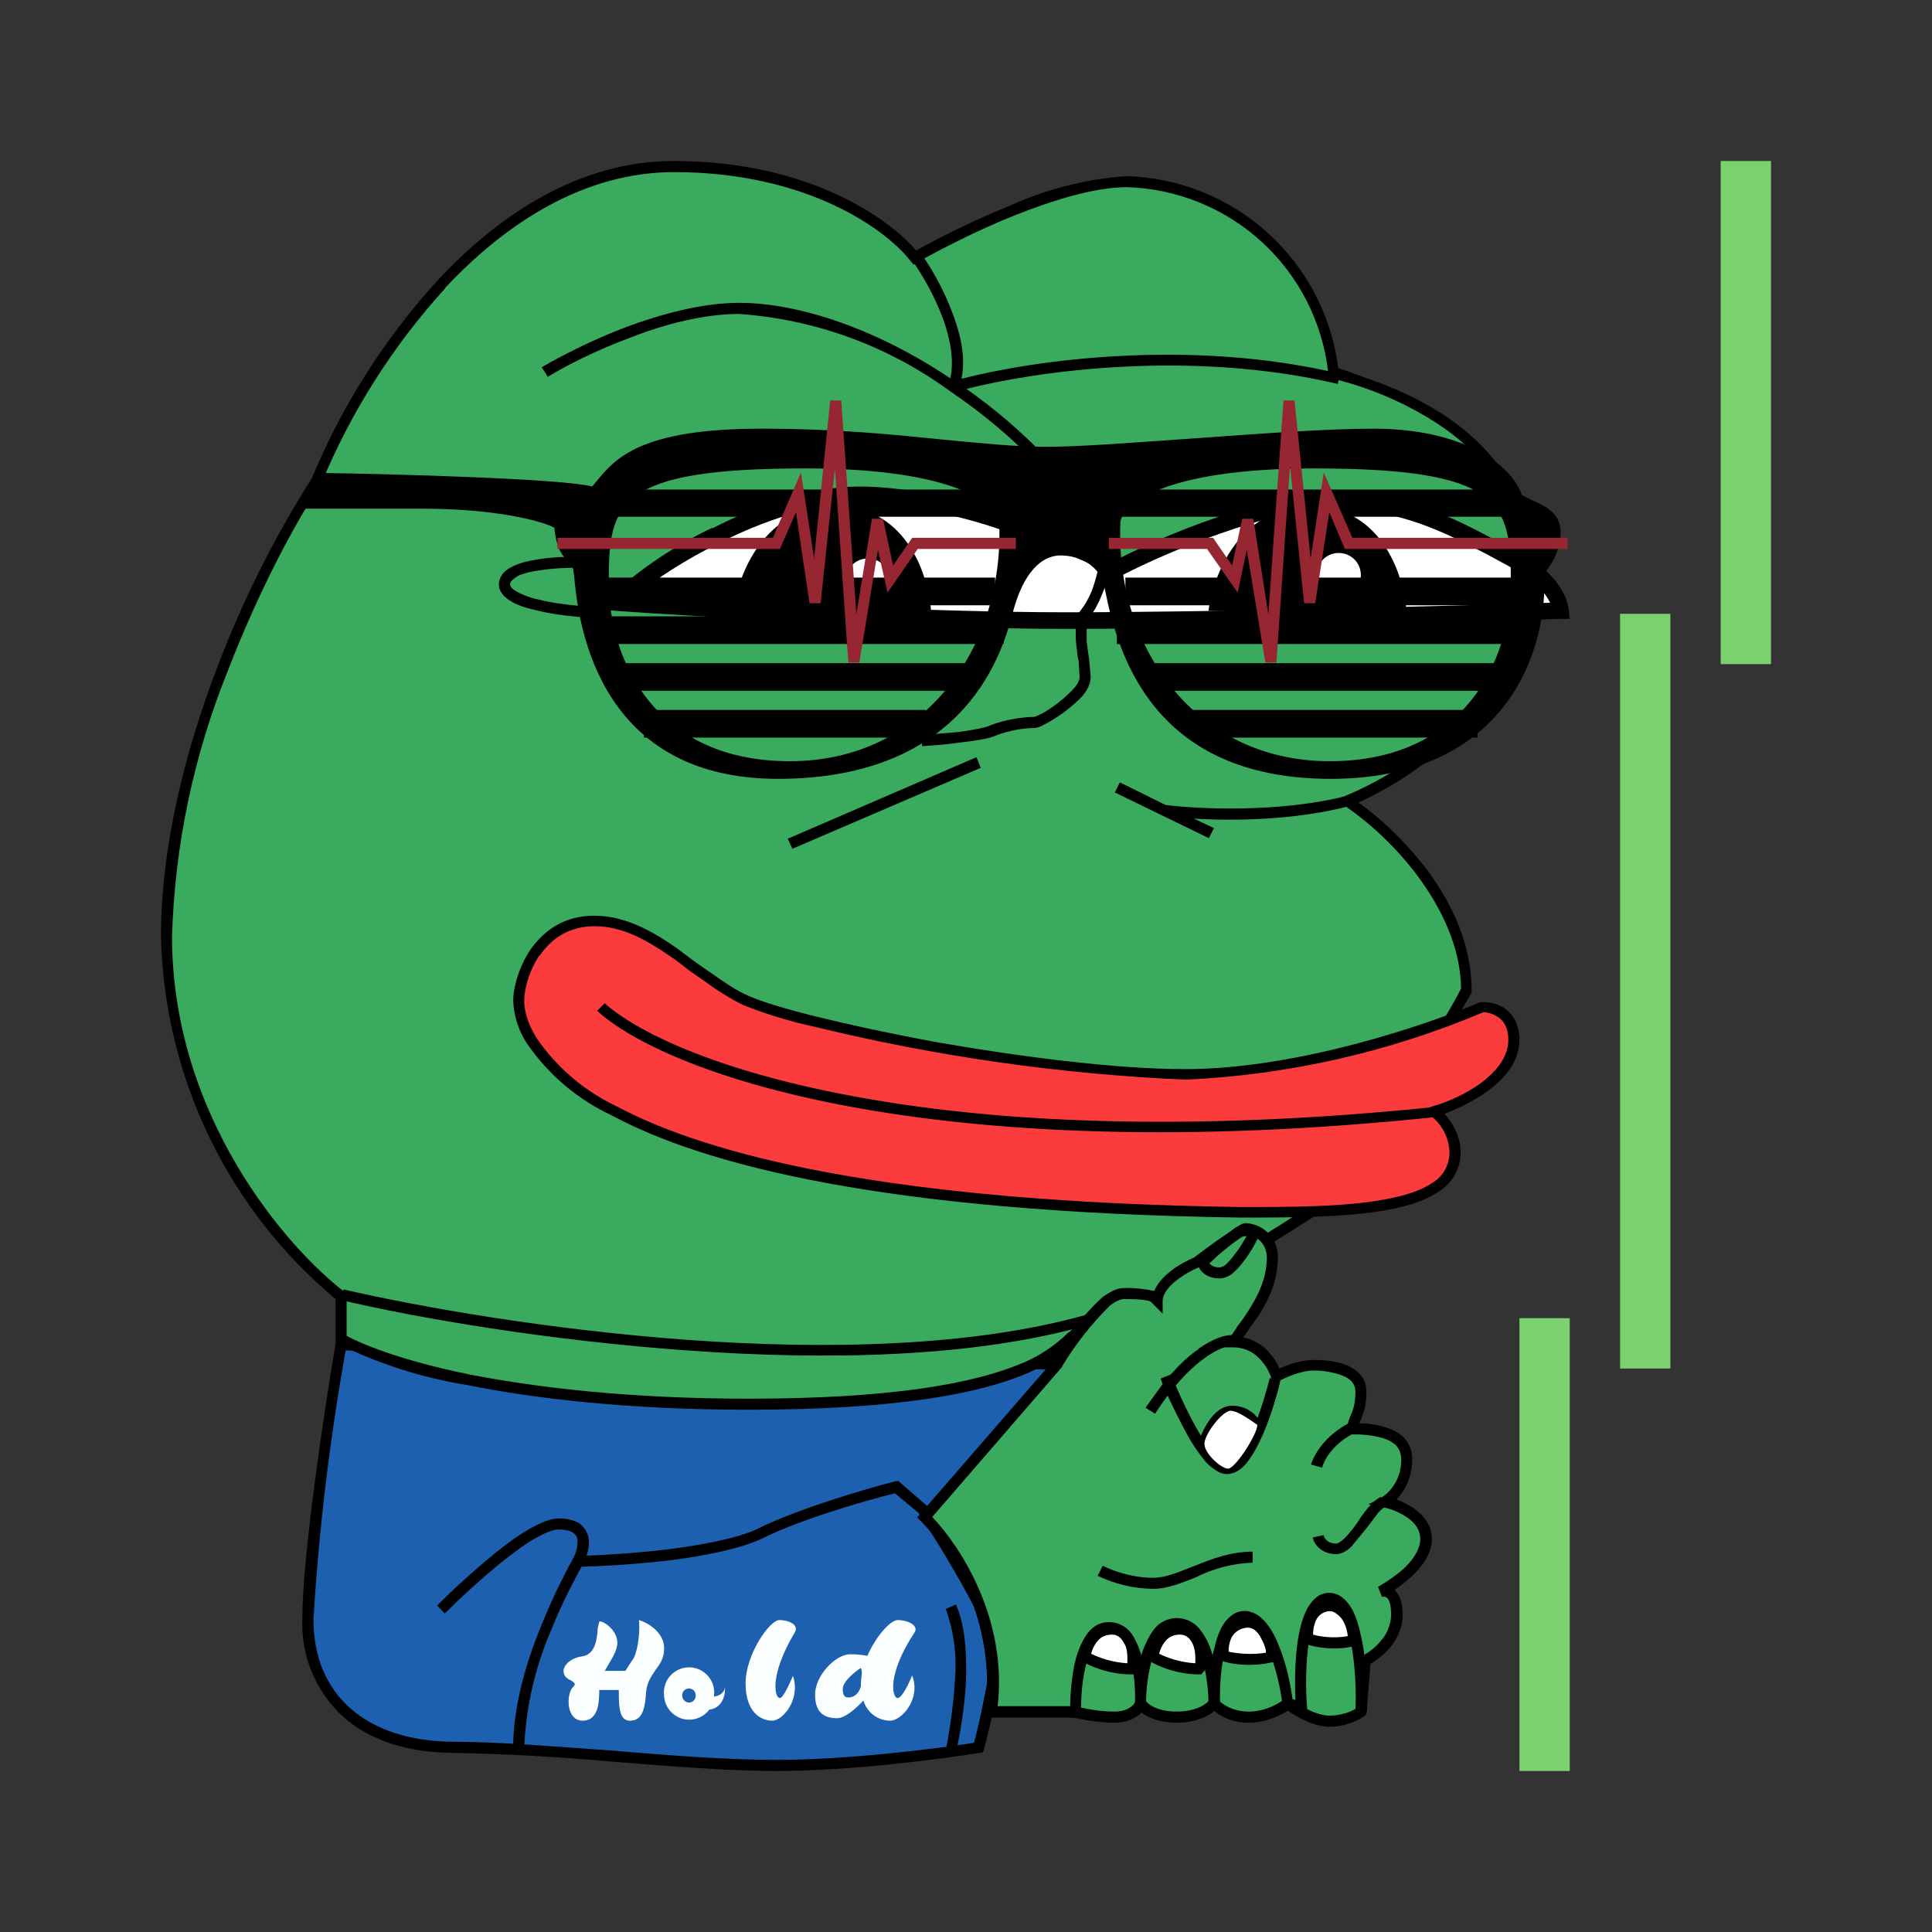 <svg width="24" height="24" viewBox="0 0 24 24" fill="none" xmlns="http://www.w3.org/2000/svg">
<rect x="0" y="0" width="24" height="24" fill="#333333" stroke="none"/>
<path d="M18.875 16.375H19.5V22H18.875V16.375ZM20.125 7.625H20.75V17H20.125V7.625ZM21.375 2H22V8.25H21.375V2Z" fill="#7BD16E"/>
<path d="M3.824 20.112C3.824 19.331 4.099 17.519 4.237 16.706C6.374 16.788 11.143 16.944 13.137 16.944C12.683 17.642 12.131 18.271 11.499 18.812C11.793 19.25 12.374 20.187 12.374 20.494C12.374 20.794 12.23 21.431 12.155 21.706C11.699 21.781 10.549 21.931 9.643 21.931C8.505 21.931 6.787 21.706 5.643 21.706C4.518 21.706 3.824 21.094 3.824 20.112Z" fill="#1D60AF"/>
<path d="M4.181 16.631H4.244C6.375 16.718 11.143 16.881 13.137 16.881H13.262L13.2 16.981C12.631 17.856 11.925 18.55 11.594 18.825C11.868 19.248 12.118 19.686 12.343 20.137C12.406 20.275 12.45 20.4 12.45 20.494C12.45 20.65 12.412 20.887 12.362 21.119C12.319 21.356 12.262 21.587 12.225 21.725L12.212 21.768L12.168 21.775C11.706 21.85 10.556 22 9.643 22C9.075 22 8.356 21.944 7.644 21.887C6.978 21.826 6.311 21.788 5.644 21.775C5.069 21.775 4.594 21.619 4.269 21.331C4.099 21.178 3.966 20.989 3.877 20.779C3.788 20.568 3.747 20.341 3.756 20.112C3.756 19.325 4.031 17.5 4.169 16.694L4.181 16.631ZM4.294 16.775C4.096 17.879 3.962 18.993 3.894 20.112C3.894 20.587 4.056 20.962 4.356 21.225C4.656 21.487 5.094 21.637 5.65 21.637C6.219 21.637 6.937 21.7 7.65 21.75C8.368 21.812 9.081 21.862 9.643 21.862C10.518 21.862 11.618 21.725 12.1 21.65C12.137 21.506 12.187 21.3 12.225 21.093C12.275 20.862 12.312 20.637 12.312 20.494C12.312 20.431 12.281 20.331 12.218 20.187C11.986 19.727 11.727 19.28 11.444 18.85L11.412 18.8L11.462 18.756C11.743 18.531 12.437 17.875 13.012 17.012C10.962 17.006 6.412 16.856 4.294 16.775Z" fill="black"/>
<path d="M4.237 16.106V16.637C4.687 16.906 6.325 17.444 9.3 17.444C13.018 17.444 13.187 16.631 13.449 16.5C14.149 16.387 15.624 15.494 16.268 15.062C16.706 14.55 17.706 13.287 18.218 12.3C18.218 11.2 17.231 10.275 16.737 9.95C17.487 9.656 18.974 8.675 18.974 7.125C18.974 5.188 16.856 4.756 16.562 4.625C16.491 3.988 16.194 3.397 15.723 2.962C15.252 2.527 14.64 2.276 13.999 2.256C13.187 2.256 11.906 2.881 11.362 3.194C11.074 2.819 10.075 2.069 8.368 2.069C6.068 2.069 4.45 4.675 3.931 5.975C3.306 6.919 2.068 9.369 2.068 11.631C2.087 12.489 2.29 13.333 2.664 14.105C3.039 14.877 3.575 15.56 4.237 16.106Z" fill="#3AAA5E"/>
<path d="M5.531 3.581C4.883 4.293 4.363 5.111 3.994 6V6.006L3.987 6.013C3.675 6.481 3.219 7.325 2.831 8.331C2.406 9.381 2.171 10.499 2.137 11.631C2.137 13.869 3.569 15.506 4.281 16.05L4.306 16.069V16.594C4.537 16.719 5.037 16.912 5.837 17.075C6.669 17.237 7.819 17.375 9.3 17.375C11.156 17.375 12.112 17.169 12.644 16.956C12.88 16.866 13.095 16.728 13.275 16.55C13.287 16.55 13.294 16.537 13.3 16.531C13.335 16.494 13.375 16.463 13.419 16.437H13.425L13.437 16.431C13.775 16.381 14.312 16.131 14.844 15.837C15.375 15.55 15.906 15.225 16.225 15.006C16.662 14.5 17.643 13.256 18.15 12.281C18.144 11.762 17.906 11.281 17.606 10.875C17.352 10.539 17.047 10.245 16.7 10.006L16.587 9.937L16.712 9.887C17.227 9.672 17.694 9.358 18.087 8.962C18.337 8.725 18.537 8.44 18.676 8.125C18.816 7.809 18.892 7.47 18.9 7.125C18.9 6.188 18.4 5.613 17.837 5.25C17.495 5.03 17.122 4.862 16.731 4.75H16.725C16.661 4.732 16.599 4.711 16.537 4.688L16.5 4.669V4.631C16.431 4.01 16.14 3.435 15.681 3.011C15.221 2.587 14.624 2.344 14 2.325C13.606 2.325 13.094 2.481 12.606 2.675C12.119 2.869 11.669 3.106 11.4 3.256L11.35 3.288L11.312 3.244C11.037 2.881 10.062 2.138 8.375 2.138C7.25 2.138 6.281 2.775 5.531 3.575V3.581ZM5.431 3.488C6.194 2.669 7.194 2 8.369 2C10.031 2 11.037 2.706 11.381 3.113C11.656 2.956 12.094 2.738 12.556 2.55C13.01 2.346 13.497 2.223 13.994 2.188C14.645 2.206 15.268 2.457 15.751 2.895C16.233 3.333 16.543 3.929 16.625 4.575L16.775 4.625L17.087 4.738C17.331 4.825 17.625 4.956 17.919 5.144C18.494 5.519 19.044 6.125 19.044 7.125C19.044 7.925 18.656 8.569 18.181 9.056C17.804 9.437 17.362 9.746 16.875 9.969C17.125 10.144 17.437 10.431 17.719 10.794C18.031 11.212 18.281 11.731 18.281 12.3V12.331C17.72 13.317 17.065 14.247 16.325 15.106H16.319L16.312 15.119C15.981 15.331 15.45 15.669 14.912 15.963C14.381 16.25 13.837 16.506 13.475 16.562C13.438 16.587 13.404 16.616 13.375 16.65L13.256 16.756C13.144 16.856 12.975 16.975 12.694 17.087C12.144 17.306 11.162 17.512 9.3 17.512C7.806 17.512 6.65 17.375 5.806 17.206C5.248 17.117 4.707 16.944 4.2 16.694L4.169 16.675V16.137C3.507 15.585 2.972 14.898 2.598 14.122C2.224 13.346 2.02 12.499 2 11.637C2 10.488 2.312 9.3 2.7 8.287C3.011 7.466 3.405 6.679 3.875 5.938C4.25 5.035 4.779 4.204 5.437 3.481L5.431 3.488Z" fill="black"/>
<path d="M13.343 21.262H12.312C12.362 20.823 12.314 20.378 12.172 19.96C12.029 19.542 11.795 19.16 11.487 18.844L13.137 16.944C13.306 16.65 13.699 16.069 13.962 16.069C14.293 16.069 14.306 16.087 14.374 16.156C14.374 15.937 14.712 15.744 14.874 15.675C15.049 15.537 15.412 15.262 15.481 15.262C15.562 15.262 15.806 15.35 15.806 15.625C15.806 16.137 15.374 16.55 15.324 16.669C15.656 16.669 15.818 16.956 15.855 17.1C15.937 17.05 16.143 16.962 16.324 16.962C16.543 16.962 16.905 17.012 16.905 17.287C16.905 17.562 16.805 17.631 16.805 17.75C16.943 17.75 17.474 17.75 17.474 18.125C17.474 18.431 17.287 18.606 17.199 18.656C17.374 18.694 17.718 18.831 17.718 19.119C17.718 19.406 17.343 19.675 17.149 19.775C17.212 19.75 17.355 19.775 17.355 20.062C17.355 20.35 17.093 20.562 16.962 20.625L16.905 21.262C16.855 21.3 16.706 21.387 16.512 21.387C16.324 21.387 16.087 21.237 15.993 21.162C15.93 21.218 15.743 21.331 15.512 21.331C15.432 21.334 15.353 21.321 15.278 21.292C15.204 21.263 15.137 21.219 15.081 21.162C15.043 21.218 14.893 21.331 14.618 21.331C14.343 21.331 14.206 21.218 14.168 21.162C14.149 21.218 14.049 21.331 13.843 21.331C13.674 21.331 13.507 21.31 13.343 21.268V21.262Z" fill="#3AAA5E"/>
<path d="M15.412 15.213C15.431 15.202 15.452 15.196 15.474 15.194C15.584 15.199 15.688 15.247 15.763 15.327C15.838 15.408 15.878 15.515 15.874 15.625C15.874 15.9 15.762 16.144 15.643 16.331L15.474 16.569V16.575L15.443 16.613C15.568 16.637 15.674 16.706 15.749 16.781C15.812 16.85 15.868 16.931 15.893 17C15.999 16.95 16.168 16.894 16.324 16.894C16.437 16.894 16.593 16.906 16.724 16.956C16.855 17.012 16.974 17.112 16.974 17.287C16.974 17.431 16.949 17.531 16.918 17.6C16.918 17.619 16.905 17.631 16.899 17.65L16.887 17.681C16.974 17.681 17.099 17.694 17.212 17.731C17.293 17.756 17.374 17.794 17.437 17.856C17.499 17.925 17.543 18.012 17.543 18.125C17.543 18.362 17.443 18.531 17.349 18.625C17.412 18.656 17.493 18.687 17.562 18.737C17.68 18.819 17.787 18.944 17.787 19.119C17.787 19.294 17.674 19.45 17.549 19.569C17.48 19.637 17.399 19.7 17.324 19.75C17.387 19.812 17.424 19.912 17.424 20.062C17.424 20.231 17.349 20.369 17.262 20.475C17.18 20.562 17.093 20.631 17.024 20.669L16.974 21.294L16.949 21.319C16.887 21.362 16.724 21.45 16.512 21.45C16.399 21.45 16.28 21.406 16.187 21.362C16.121 21.33 16.059 21.292 15.999 21.25C15.899 21.312 15.724 21.4 15.512 21.4C15.312 21.4 15.168 21.325 15.087 21.256C14.999 21.325 14.843 21.4 14.618 21.4C14.405 21.4 14.262 21.337 14.181 21.275C14.118 21.337 14.005 21.4 13.843 21.4C13.637 21.4 13.424 21.356 13.337 21.337H12.231L12.243 21.256C12.292 20.827 12.245 20.393 12.106 19.984C11.966 19.576 11.738 19.203 11.437 18.894L11.393 18.85L13.081 16.906C13.168 16.756 13.306 16.537 13.462 16.356C13.543 16.262 13.624 16.175 13.706 16.106C13.787 16.05 13.874 16 13.962 16C14.088 15.997 14.214 16.01 14.337 16.037C14.38 15.946 14.444 15.867 14.524 15.806C14.624 15.719 14.755 15.656 14.837 15.619C15.023 15.475 15.215 15.34 15.412 15.213ZM15.256 15.475L14.918 15.725L14.912 15.738H14.906C14.824 15.769 14.706 15.831 14.606 15.912C14.505 15.994 14.443 16.081 14.443 16.156V16.319L14.331 16.206C14.319 16.193 14.307 16.18 14.293 16.169C14.28 16.162 14.265 16.157 14.249 16.156C14.206 16.144 14.124 16.137 13.962 16.137C13.924 16.137 13.862 16.162 13.787 16.219C13.559 16.445 13.359 16.699 13.193 16.975V16.981L11.581 18.844C11.931 19.212 12.518 20.112 12.393 21.194H13.362C13.437 21.218 13.643 21.262 13.843 21.262C14.024 21.262 14.093 21.169 14.105 21.137L14.156 21.006L14.23 21.125C14.249 21.156 14.355 21.262 14.618 21.262C14.874 21.262 14.999 21.156 15.024 21.119L15.081 21.044L15.137 21.119C15.168 21.156 15.299 21.262 15.512 21.262C15.724 21.262 15.893 21.156 15.949 21.112L15.993 21.069L16.037 21.106C16.081 21.144 16.162 21.194 16.249 21.237C16.337 21.281 16.437 21.312 16.512 21.312C16.662 21.312 16.787 21.262 16.843 21.225L16.893 20.587L16.924 20.569C16.987 20.537 17.081 20.475 17.155 20.381C17.232 20.295 17.276 20.184 17.281 20.069C17.281 19.925 17.256 19.875 17.231 19.85C17.222 19.842 17.212 19.837 17.201 19.835C17.19 19.833 17.179 19.834 17.168 19.837L17.118 19.712C17.206 19.662 17.343 19.575 17.456 19.469C17.568 19.356 17.643 19.237 17.643 19.119C17.643 19.006 17.581 18.919 17.48 18.85C17.392 18.79 17.292 18.747 17.187 18.725L16.999 18.687L17.168 18.6C17.245 18.547 17.306 18.476 17.348 18.393C17.389 18.31 17.409 18.218 17.406 18.125C17.406 18.05 17.381 18 17.343 17.956C17.293 17.911 17.233 17.879 17.168 17.862C17.05 17.83 16.928 17.816 16.805 17.819H16.737V17.75C16.737 17.687 16.756 17.631 16.78 17.581L16.793 17.55C16.818 17.487 16.837 17.412 16.837 17.287C16.837 17.188 16.774 17.125 16.674 17.087C16.562 17.046 16.444 17.025 16.324 17.025C16.162 17.025 15.968 17.112 15.887 17.156L15.818 17.2L15.793 17.119C15.764 17.029 15.715 16.948 15.649 16.881C15.608 16.836 15.558 16.8 15.502 16.775C15.446 16.751 15.386 16.738 15.324 16.737H15.218L15.262 16.644C15.294 16.593 15.327 16.543 15.362 16.494V16.488C15.412 16.425 15.468 16.35 15.524 16.256C15.637 16.081 15.737 15.862 15.737 15.625C15.737 15.512 15.687 15.438 15.63 15.394C15.588 15.359 15.535 15.338 15.481 15.331L15.468 15.338C15.395 15.38 15.324 15.426 15.256 15.475Z" fill="black"/>
<path d="M9.687 21.094C9.731 21.094 9.812 20.906 9.85 20.819C9.95 21.106 9.725 21.375 9.593 21.375C9.456 21.375 9.262 21.275 9.262 20.912C9.262 20.55 9.562 20.125 9.681 20.125C9.806 20.125 9.925 20.187 9.875 20.275C9.55 20.819 9.625 21.094 9.687 21.094Z" fill="#FCFFFF"/>
<path fill-rule="evenodd" clip-rule="evenodd" d="M11.331 20.812C11.294 20.906 11.206 21.094 11.15 21.094C11.088 21.094 11.006 20.819 11.363 20.275C11.412 20.194 11.281 20.125 11.15 20.125C11.063 20.125 10.881 20.325 10.775 20.569C10.705 20.556 10.634 20.55 10.562 20.55C10.375 20.55 10.125 20.819 10.125 21.05C10.125 21.275 10.238 21.344 10.4 21.344C10.5 21.344 10.637 21.219 10.725 21.125C10.787 21.312 10.944 21.375 11.056 21.375C11.2 21.375 11.444 21.106 11.331 20.812ZM10.706 20.794C10.706 20.769 10.706 20.744 10.694 20.719C10.619 20.769 10.469 20.887 10.469 20.981C10.469 21.094 10.519 21.094 10.581 21.081C10.619 21.069 10.675 21.031 10.694 20.944C10.694 20.893 10.698 20.843 10.706 20.794Z" fill="#FCFFFF"/>
<path d="M13.257 7.706C11.425 7.706 8.65 7.556 7.644 7.481C8.082 7.044 9.532 6.15 10.675 6.15C11.819 6.15 13.3 6.75 13.894 7.056C14.438 6.775 15.725 6.219 16.563 6.219C17.613 6.219 18.288 6.694 18.819 6.95C19.244 7.156 19.381 7.463 19.388 7.588C18.107 7.625 15.088 7.713 13.263 7.713L13.257 7.706Z" fill="white"/>
<path d="M8.85 6.563C9.412 6.275 10.081 6.044 10.675 6.044C11.262 6.044 11.931 6.2 12.525 6.388C13.087 6.575 13.587 6.787 13.9 6.938C14.175 6.8 14.612 6.6 15.087 6.438C15.581 6.256 16.125 6.113 16.562 6.113C17.456 6.113 18.087 6.45 18.568 6.706L18.862 6.862C19.318 7.081 19.474 7.412 19.487 7.575L19.5 7.688H19.387C18.112 7.731 15.093 7.812 13.262 7.812C11.425 7.812 8.643 7.662 7.637 7.587L7.418 7.569L7.575 7.412C7.954 7.065 8.384 6.776 8.85 6.556V6.563ZM7.893 7.4C9.043 7.475 11.562 7.606 13.256 7.606C15.025 7.606 17.906 7.531 19.256 7.487C19.193 7.362 19.062 7.188 18.774 7.05L18.462 6.881C17.975 6.631 17.4 6.319 16.562 6.319C16.162 6.319 15.643 6.456 15.15 6.631C14.662 6.8 14.212 7.006 13.943 7.144L13.893 7.169L13.85 7.15C13.556 7 13.037 6.775 12.456 6.588C11.882 6.387 11.282 6.274 10.675 6.25C10.125 6.25 9.493 6.463 8.937 6.744C8.506 6.956 8.137 7.2 7.893 7.4Z" fill="black"/>
<path d="M14.05 20.731C13.787 20.731 13.562 20.631 13.487 20.575C13.494 20.462 13.575 20.237 13.812 20.237C14.1 20.237 14.1 20.675 14.05 20.737V20.731Z" fill="white"/>
<path d="M13.505 20.325C13.568 20.237 13.668 20.169 13.812 20.169C13.899 20.169 13.974 20.2 14.024 20.256C14.08 20.312 14.105 20.381 14.124 20.444C14.145 20.532 14.147 20.623 14.13 20.712C14.13 20.731 14.118 20.762 14.099 20.775L14.08 20.8H14.049C13.774 20.8 13.53 20.693 13.443 20.637L13.412 20.612V20.569C13.418 20.506 13.443 20.406 13.505 20.319V20.325ZM13.555 20.544C13.643 20.587 13.805 20.65 14.005 20.662V20.631C14.005 20.587 14.005 20.531 13.993 20.481C13.982 20.435 13.961 20.392 13.93 20.356C13.915 20.339 13.895 20.326 13.873 20.317C13.852 20.308 13.829 20.305 13.805 20.306C13.768 20.306 13.732 20.315 13.699 20.332C13.666 20.35 13.639 20.375 13.618 20.406C13.588 20.447 13.567 20.494 13.555 20.544Z" fill="black"/>
<path d="M14.893 20.731C14.631 20.731 14.406 20.631 14.331 20.575C14.337 20.462 14.419 20.237 14.656 20.237C14.944 20.237 14.944 20.675 14.893 20.737V20.731Z" fill="white"/>
<path d="M14.349 20.325C14.412 20.237 14.512 20.169 14.649 20.169C14.743 20.169 14.818 20.2 14.868 20.256C14.924 20.312 14.949 20.381 14.968 20.444C14.989 20.532 14.991 20.623 14.974 20.712C14.974 20.731 14.962 20.762 14.943 20.775L14.924 20.8H14.893C14.618 20.8 14.374 20.693 14.287 20.637L14.255 20.612V20.569C14.262 20.506 14.287 20.406 14.349 20.319V20.325ZM14.399 20.544C14.486 20.587 14.649 20.65 14.849 20.662V20.631C14.849 20.587 14.849 20.531 14.836 20.481C14.826 20.435 14.805 20.392 14.774 20.356C14.758 20.339 14.739 20.326 14.717 20.317C14.696 20.308 14.672 20.305 14.649 20.306C14.612 20.306 14.575 20.315 14.543 20.332C14.51 20.35 14.482 20.375 14.462 20.406C14.432 20.447 14.411 20.494 14.399 20.544Z" fill="black"/>
<path d="M15.786 20.587C15.536 20.65 15.286 20.6 15.199 20.569C15.18 20.456 15.205 20.212 15.436 20.162C15.717 20.094 15.824 20.525 15.786 20.587Z" fill="white"/>
<path d="M15.162 20.312C15.2 20.219 15.281 20.125 15.418 20.094C15.512 20.069 15.587 20.094 15.656 20.131C15.718 20.175 15.762 20.231 15.793 20.294C15.833 20.371 15.856 20.456 15.862 20.544C15.862 20.569 15.862 20.6 15.843 20.625L15.831 20.65H15.8C15.531 20.712 15.275 20.669 15.175 20.631L15.137 20.619L15.131 20.575C15.12 20.488 15.131 20.4 15.162 20.319V20.312ZM15.262 20.518C15.356 20.537 15.537 20.562 15.725 20.531V20.5C15.713 20.449 15.694 20.401 15.668 20.356C15.649 20.312 15.619 20.273 15.581 20.244C15.562 20.232 15.542 20.224 15.52 20.221C15.499 20.218 15.477 20.219 15.456 20.225C15.418 20.232 15.382 20.249 15.353 20.275C15.323 20.3 15.3 20.332 15.287 20.369C15.269 20.416 15.261 20.468 15.262 20.518Z" fill="black"/>
<path d="M16.805 20.387C16.561 20.444 16.33 20.387 16.243 20.356C16.23 20.244 16.249 20.006 16.468 19.956C16.736 19.894 16.843 20.325 16.805 20.387Z" fill="white"/>
<path d="M16.206 20.106C16.243 20.012 16.318 19.919 16.456 19.887C16.537 19.869 16.618 19.887 16.674 19.931C16.737 19.969 16.781 20.031 16.812 20.094C16.849 20.172 16.87 20.257 16.874 20.344C16.874 20.362 16.874 20.394 16.862 20.419L16.849 20.444L16.818 20.45C16.568 20.512 16.318 20.456 16.224 20.425L16.187 20.406L16.181 20.369C16.168 20.28 16.177 20.19 16.206 20.106ZM16.312 20.306C16.399 20.331 16.562 20.356 16.743 20.325C16.737 20.264 16.72 20.205 16.693 20.15C16.671 20.108 16.639 20.071 16.599 20.044C16.583 20.031 16.564 20.022 16.543 20.017C16.522 20.013 16.501 20.013 16.481 20.019C16.447 20.027 16.416 20.044 16.39 20.068C16.365 20.092 16.347 20.123 16.337 20.156C16.319 20.204 16.311 20.255 16.312 20.306ZM15.337 15.256C15.379 15.229 15.428 15.215 15.477 15.215C15.527 15.215 15.576 15.229 15.618 15.256L15.668 15.294L15.643 15.344C15.606 15.431 15.531 15.562 15.449 15.669C15.406 15.725 15.362 15.775 15.318 15.812C15.272 15.854 15.212 15.879 15.149 15.881C14.962 15.881 14.887 15.762 14.874 15.687V15.65L14.899 15.625C15.043 15.499 15.189 15.376 15.337 15.256ZM15.487 15.356C15.462 15.356 15.437 15.356 15.412 15.375C15.274 15.47 15.144 15.576 15.024 15.694C15.043 15.719 15.081 15.744 15.149 15.744C15.168 15.744 15.193 15.738 15.231 15.706C15.262 15.675 15.3 15.637 15.337 15.581C15.399 15.512 15.443 15.425 15.487 15.356Z" fill="black"/>
<path d="M16.262 20.375C16.218 20.65 16.218 20.981 16.237 21.206L16.243 21.306L15.931 21.212V21.169C15.902 20.944 15.847 20.724 15.768 20.512C15.733 20.415 15.682 20.325 15.618 20.244C15.562 20.181 15.512 20.15 15.462 20.15C15.412 20.15 15.368 20.175 15.325 20.237C15.281 20.3 15.243 20.394 15.218 20.5C15.162 20.719 15.15 20.981 15.156 21.156H15.012C15.012 21 14.987 20.756 14.918 20.562C14.881 20.462 14.843 20.375 14.793 20.319C14.772 20.293 14.745 20.272 14.715 20.258C14.685 20.244 14.652 20.237 14.618 20.237C14.556 20.237 14.493 20.262 14.45 20.319C14.4 20.381 14.356 20.462 14.325 20.562C14.266 20.757 14.236 20.959 14.237 21.162H14.1V21.087C14.1 20.944 14.087 20.75 14.037 20.587C14.017 20.506 13.981 20.429 13.931 20.362C13.912 20.339 13.888 20.32 13.861 20.307C13.834 20.294 13.805 20.287 13.775 20.287C13.712 20.287 13.662 20.312 13.618 20.375C13.568 20.437 13.531 20.525 13.506 20.625C13.443 20.837 13.425 21.093 13.431 21.262H13.293C13.293 21.087 13.306 20.819 13.368 20.594C13.4 20.481 13.45 20.369 13.512 20.287C13.575 20.206 13.662 20.15 13.775 20.15C13.887 20.15 13.975 20.2 14.037 20.275C14.1 20.35 14.143 20.45 14.175 20.55V20.575L14.193 20.512C14.231 20.412 14.281 20.306 14.343 20.231C14.377 20.19 14.418 20.157 14.466 20.135C14.514 20.112 14.566 20.1 14.618 20.1C14.731 20.1 14.825 20.15 14.893 20.225C14.975 20.323 15.032 20.439 15.062 20.562L15.087 20.469C15.112 20.356 15.15 20.244 15.212 20.156C15.275 20.075 15.35 20.012 15.462 20.012C15.568 20.012 15.656 20.075 15.725 20.156C15.793 20.237 15.85 20.343 15.893 20.462C15.981 20.675 16.031 20.925 16.056 21.106L16.093 21.119C16.081 20.894 16.087 20.606 16.125 20.356C16.15 20.212 16.187 20.075 16.243 19.975C16.306 19.869 16.387 19.787 16.512 19.787C16.637 19.787 16.725 19.875 16.787 19.975C16.85 20.081 16.887 20.225 16.918 20.375C16.981 20.669 16.981 21.031 16.981 21.262H16.837C16.85 21.031 16.837 20.681 16.781 20.4C16.756 20.256 16.718 20.131 16.668 20.044C16.618 19.962 16.568 19.925 16.512 19.925C16.456 19.925 16.406 19.956 16.362 20.037C16.318 20.119 16.281 20.237 16.262 20.375ZM15.131 17.725C15.075 17.806 15.031 17.912 15.006 17.975L14.881 17.937C14.906 17.856 14.95 17.75 15.018 17.65C15.081 17.556 15.181 17.462 15.306 17.462C15.418 17.462 15.512 17.506 15.575 17.562C15.637 17.625 15.687 17.687 15.712 17.737L15.587 17.8C15.562 17.753 15.528 17.71 15.487 17.675C15.439 17.626 15.374 17.597 15.306 17.594C15.256 17.594 15.193 17.637 15.131 17.725ZM16.793 19.206C16.743 19.256 16.675 19.306 16.6 19.306C16.412 19.306 16.325 19.181 16.306 19.1L16.443 19.069C16.443 19.1 16.487 19.175 16.6 19.175C16.618 19.175 16.65 19.156 16.7 19.112C16.765 19.045 16.823 18.972 16.875 18.894C16.912 18.831 16.956 18.781 16.993 18.731C17.043 18.675 17.1 18.619 17.156 18.594L17.206 18.719C17.164 18.744 17.128 18.778 17.1 18.819L16.987 18.969C16.923 19.048 16.858 19.127 16.793 19.206Z" fill="black"/>
<path d="M14.886 16.756C15.074 16.625 15.23 16.575 15.324 16.587V16.718C15.261 16.718 15.136 16.744 14.967 16.869C14.861 16.944 14.736 17.056 14.605 17.212C14.68 17.387 14.78 17.6 14.886 17.781C14.955 17.9 15.03 18 15.092 18.075L15.18 18.156C15.211 18.175 15.224 18.181 15.242 18.181C15.28 18.181 15.33 18.15 15.393 18.069C15.455 17.994 15.505 17.887 15.561 17.768C15.661 17.537 15.736 17.262 15.774 17.119L15.905 17.15C15.874 17.294 15.793 17.581 15.686 17.825C15.63 17.95 15.568 18.069 15.499 18.156C15.436 18.244 15.342 18.312 15.236 18.312C15.191 18.31 15.148 18.294 15.111 18.269C15.065 18.241 15.023 18.207 14.986 18.169C14.904 18.072 14.83 17.967 14.767 17.856C14.674 17.687 14.58 17.5 14.505 17.337C14.45 17.41 14.398 17.485 14.349 17.562L14.23 17.487L14.442 17.194C14.434 17.171 14.426 17.148 14.418 17.125L14.542 17.075C14.667 16.937 14.78 16.831 14.886 16.762V16.756ZM16.836 17.794C16.549 17.937 16.442 18.15 16.424 18.231L16.286 18.194C16.317 18.081 16.455 17.831 16.774 17.669L16.836 17.794ZM14.855 19.594C14.68 19.662 14.505 19.737 14.324 19.737C14.085 19.734 13.851 19.679 13.636 19.575L13.699 19.45C13.792 19.5 14.049 19.6 14.324 19.6C14.474 19.6 14.624 19.537 14.811 19.462L14.861 19.444C15.061 19.362 15.292 19.275 15.561 19.275V19.412C15.316 19.421 15.074 19.483 14.855 19.594ZM11.999 20.894C11.982 21.19 11.94 21.485 11.874 21.775L11.749 21.744C11.786 21.55 11.842 21.225 11.861 20.887C11.89 20.583 11.852 20.275 11.749 19.987L11.874 19.931C11.992 20.187 12.011 20.556 11.999 20.894ZM13.768 7.062C13.774 7.087 13.78 7.112 13.768 7.144C13.755 7.206 13.73 7.294 13.686 7.394C13.649 7.487 13.599 7.587 13.53 7.669C13.518 7.681 13.505 7.719 13.499 7.775V7.969C13.508 8.044 13.518 8.119 13.53 8.194L13.549 8.412C13.549 8.494 13.505 8.575 13.449 8.644C13.298 8.801 13.12 8.93 12.924 9.025C12.898 9.036 12.87 9.043 12.842 9.044C12.761 9.044 12.549 9.062 12.355 9.144C12.261 9.181 12.086 9.206 11.918 9.225C11.749 9.25 11.568 9.262 11.455 9.269L11.449 9.131L11.905 9.094C12.074 9.069 12.23 9.044 12.299 9.012C12.517 8.925 12.755 8.906 12.842 8.906L12.867 8.9L12.949 8.862C13.095 8.778 13.228 8.673 13.342 8.55C13.392 8.494 13.411 8.444 13.411 8.412L13.399 8.212L13.386 8.15L13.367 7.981C13.361 7.908 13.361 7.835 13.367 7.762C13.367 7.7 13.386 7.625 13.43 7.575C13.48 7.512 13.524 7.431 13.561 7.344C13.591 7.262 13.616 7.178 13.636 7.094C13.54 6.92 13.429 6.755 13.305 6.6L13.411 6.512C13.534 6.662 13.645 6.82 13.742 6.987C13.755 7.012 13.768 7.037 13.768 7.062ZM6.674 6.95C6.899 6.912 7.161 6.912 7.336 6.919V7.056C7.161 7.05 6.905 7.05 6.693 7.087C6.586 7.1 6.493 7.125 6.43 7.156C6.368 7.194 6.343 7.225 6.336 7.25C6.336 7.275 6.343 7.306 6.411 7.344C6.474 7.381 6.561 7.419 6.674 7.444C6.886 7.5 7.155 7.525 7.336 7.537V7.675C7.149 7.662 6.868 7.637 6.636 7.575C6.524 7.55 6.411 7.512 6.336 7.462C6.255 7.412 6.186 7.337 6.199 7.237C6.211 7.137 6.286 7.075 6.368 7.037C6.449 6.994 6.555 6.969 6.674 6.95ZM11.711 3.95C11.613 3.693 11.483 3.449 11.324 3.225L11.436 3.144C11.561 3.312 11.724 3.594 11.836 3.9C11.936 4.162 11.999 4.45 11.943 4.706C12.805 4.481 14.767 4.194 16.649 4.644L16.617 4.769C14.78 4.337 12.867 4.612 12.005 4.831C12.361 5.081 12.705 5.375 13.018 5.706L12.917 5.8C12.581 5.448 12.208 5.134 11.805 4.862C11.039 4.3 10.128 3.966 9.18 3.9C8.749 3.9 8.261 4.025 7.83 4.194C7.393 4.356 7.018 4.55 6.805 4.681L6.73 4.562C6.955 4.431 7.336 4.231 7.78 4.062C8.218 3.9 8.724 3.762 9.18 3.762C9.942 3.762 10.911 4.1 11.805 4.7C11.855 4.475 11.805 4.206 11.711 3.95ZM12.186 9.537L9.843 10.544L9.786 10.419L12.13 9.406L12.18 9.531L12.186 9.537ZM13.849 9.844L13.911 9.719L14.48 10C14.886 10.05 15.886 10.1 16.73 9.887L16.767 10.012C16.099 10.188 15.33 10.2 14.83 10.169L15.08 10.287L15.017 10.412L13.849 9.844ZM8.524 16.775C6.799 16.65 5.193 16.375 4.236 16.15L4.268 16.018C5.218 16.237 6.818 16.519 8.536 16.644C10.255 16.769 12.086 16.731 13.499 16.331L13.53 16.456C12.099 16.869 10.249 16.9 8.53 16.775H8.524ZM11.155 18.394L11.58 18.762L11.492 18.862L11.117 18.55C10.742 18.643 9.942 18.875 9.467 19.112C9.205 19.237 8.768 19.325 8.336 19.381C7.918 19.431 7.499 19.456 7.224 19.462L7.211 19.487C7.143 19.612 6.993 19.887 6.849 20.244C6.646 20.712 6.531 21.214 6.511 21.725H6.374C6.374 21.187 6.543 20.631 6.724 20.194C6.838 19.909 6.97 19.631 7.118 19.362C7.158 19.29 7.178 19.208 7.174 19.125C7.168 19.087 7.149 19.062 7.124 19.044C7.093 19.019 7.036 19 6.936 19C6.874 19 6.78 19.037 6.655 19.106C6.53 19.175 6.399 19.275 6.255 19.387C5.98 19.606 5.699 19.869 5.524 20.044L5.43 19.944C5.605 19.769 5.886 19.506 6.174 19.275C6.311 19.162 6.455 19.062 6.586 18.987C6.711 18.919 6.836 18.862 6.943 18.862C7.049 18.862 7.136 18.887 7.199 18.925C7.261 18.975 7.299 19.037 7.311 19.1C7.324 19.175 7.311 19.256 7.286 19.325C7.631 19.312 7.975 19.285 8.318 19.244C8.755 19.187 9.168 19.106 9.405 18.994C9.905 18.744 10.761 18.494 11.124 18.4H11.155V18.394Z" fill="black"/>
<path d="M14.725 13.35C16.131 13.35 17.768 12.787 18.412 12.512C18.543 12.506 18.806 12.575 18.806 12.919C18.806 13.394 18.143 13.712 17.818 13.806C17.899 13.869 18.068 14.056 18.068 14.319C18.068 15.056 16.674 15.056 15.406 15.056C6.612 14.944 6.443 12.694 6.443 12.431C6.443 12.162 6.662 11.444 7.381 11.444C8.1 11.444 8.631 12.131 9.256 12.425C9.893 12.725 12.968 13.35 14.725 13.35Z" fill="#FC3B3D"/>
<path d="M6.587 11.8C6.744 11.575 6.994 11.375 7.381 11.375C7.762 11.375 8.094 11.562 8.394 11.769L8.644 11.956L8.844 12.094C8.994 12.2 9.137 12.3 9.294 12.369C9.444 12.437 9.744 12.531 10.15 12.631C10.556 12.731 11.05 12.837 11.588 12.938C12.65 13.125 13.85 13.281 14.725 13.281C16.119 13.281 17.744 12.725 18.387 12.45H18.412C18.487 12.444 18.6 12.463 18.7 12.531C18.8 12.606 18.875 12.731 18.875 12.919C18.875 13.187 18.687 13.406 18.475 13.556C18.306 13.681 18.1 13.775 17.944 13.837C18.037 13.937 18.144 14.106 18.144 14.319C18.144 14.415 18.119 14.51 18.072 14.594C18.025 14.679 17.957 14.749 17.875 14.8C17.712 14.912 17.487 14.987 17.225 15.031C16.712 15.125 16.037 15.125 15.412 15.125C11.006 15.062 8.75 14.475 7.6 13.856C7.177 13.659 6.815 13.352 6.55 12.969C6.442 12.807 6.381 12.619 6.375 12.425C6.375 12.281 6.438 12.025 6.587 11.8ZM6.7 11.869C6.562 12.075 6.512 12.306 6.512 12.431C6.512 12.487 6.519 12.662 6.669 12.9C6.92 13.264 7.262 13.555 7.662 13.744C8.788 14.344 11.019 14.931 15.412 14.994C16.037 14.994 16.7 14.994 17.2 14.9C17.45 14.856 17.656 14.787 17.794 14.694C17.858 14.655 17.912 14.6 17.949 14.534C17.986 14.468 18.006 14.394 18.006 14.319C18.004 14.23 17.982 14.143 17.942 14.064C17.902 13.985 17.845 13.916 17.775 13.863L17.669 13.787L17.794 13.744C17.956 13.7 18.194 13.6 18.394 13.456C18.594 13.306 18.737 13.125 18.737 12.919C18.737 12.769 18.681 12.681 18.612 12.637C18.558 12.598 18.492 12.576 18.425 12.575C17.251 13.071 15.998 13.355 14.725 13.412C13.174 13.344 11.633 13.124 10.125 12.756C9.822 12.691 9.525 12.601 9.237 12.487C9.073 12.406 8.916 12.309 8.769 12.2L8.562 12.056C8.481 11.994 8.406 11.931 8.319 11.875C8.019 11.669 7.725 11.506 7.387 11.506C7.056 11.506 6.844 11.669 6.706 11.869H6.7Z" fill="black"/>
<path d="M10.543 13.744C8.837 13.425 7.824 12.931 7.418 12.556L7.512 12.463C7.893 12.806 8.868 13.294 10.574 13.613C12.262 13.931 14.668 14.081 17.893 13.744L17.905 13.869C14.674 14.213 12.255 14.062 10.543 13.744ZM7.543 6.081H12.637V6.419H7.543V6.081ZM12.468 7.656V8H7.368V7.656H12.468ZM7.543 8.238H12.124V8.581H7.543V8.238ZM7.993 8.819H11.499V9.163H7.999V8.819H7.993ZM18.799 6.081H13.706V6.419H18.799V6.081ZM18.974 7.656H13.874V8H18.968V7.656H18.974ZM18.799 8.238H14.224V8.581H18.799V8.238ZM18.355 8.819H14.774V9.163H18.355V8.819Z" fill="black"/>
<path d="M7.356 6.044C7.024 5.95 4.956 5.888 3.962 5.875L3.706 6.319H5.256C6.099 6.319 6.699 6.456 6.887 6.556C6.912 6.825 6.993 6.913 7.062 6.975C7.099 7.019 7.124 7.05 7.124 7.106L7.131 7.144C7.174 7.606 7.349 9.675 9.662 9.675C12.037 9.675 12.468 8.05 12.587 7.588C12.712 7.125 12.93 6.9 13.174 6.9C13.412 6.9 13.674 7.025 13.724 7.313C13.88 8.1 14.306 9.675 16.53 9.675C18.787 9.675 19.237 7.975 19.18 7.125C19.243 7.056 19.387 6.856 19.387 6.613C19.387 6.375 19.199 6.288 19.043 6.219L18.905 6.15C18.78 5.775 18.18 5.325 17.062 5.325C16.474 5.325 15.649 5.388 14.855 5.444C14.13 5.494 13.443 5.55 12.999 5.55C12.599 5.55 12.199 5.506 11.737 5.463C11.112 5.4 10.399 5.325 9.455 5.325C7.949 5.325 7.643 5.7 7.418 5.969L7.356 6.044ZM10.005 5.819C11.88 5.819 12.393 6.269 12.412 6.488C12.48 8.031 11.487 9.456 9.812 9.456C8.143 9.456 7.562 8.206 7.562 7.225C7.562 6.25 7.662 5.819 9.999 5.819H10.005ZM13.918 6.488C13.937 6.269 14.455 5.819 16.324 5.819C18.668 5.819 18.768 6.25 18.768 7.225C18.768 8.206 18.187 9.456 16.518 9.456C14.843 9.456 13.849 8.031 13.918 6.488Z" fill="black"/>
<path d="M10.381 6.288C9.487 6.288 9.162 7.15 9.112 7.588L11.569 7.638C11.55 7.188 11.281 6.288 10.381 6.288ZM16.287 6.288C15.394 6.288 15.069 7.15 15.012 7.588L17.475 7.638C17.456 7.188 17.181 6.288 16.287 6.288Z" fill="black"/>
<path d="M11.055 7.213C11.055 7.249 11.048 7.284 11.034 7.318C11.021 7.351 11.001 7.381 10.975 7.407C10.949 7.433 10.919 7.453 10.886 7.467C10.852 7.48 10.817 7.488 10.78 7.488C10.744 7.488 10.709 7.48 10.675 7.467C10.642 7.453 10.611 7.433 10.586 7.407C10.56 7.381 10.54 7.351 10.526 7.318C10.512 7.284 10.505 7.249 10.505 7.213C10.505 7.14 10.534 7.07 10.586 7.018C10.637 6.966 10.707 6.938 10.78 6.938C10.853 6.938 10.923 6.966 10.975 7.018C11.026 7.07 11.055 7.14 11.055 7.213ZM16.905 7.144C16.905 7.217 16.877 7.287 16.825 7.338C16.773 7.39 16.703 7.419 16.63 7.419C16.557 7.419 16.488 7.39 16.436 7.338C16.384 7.287 16.355 7.217 16.355 7.144C16.355 7.071 16.384 7.001 16.436 6.949C16.488 6.898 16.557 6.869 16.63 6.869C16.703 6.869 16.773 6.898 16.825 6.949C16.877 7.001 16.905 7.071 16.905 7.144Z" fill="white"/>
<path d="M7.268 7.175H12.362V7.519H7.268V7.175ZM19.074 7.175H13.98V7.519H19.074V7.175Z" fill="black"/>
<path d="M15.287 17.525C15.375 17.525 15.537 17.644 15.619 17.7C15.619 17.819 15.344 18.244 15.256 18.244C15.169 18.244 14.962 18.056 14.962 17.937C14.962 17.812 15.187 17.525 15.287 17.525Z" fill="white"/>
<path d="M7.875 20.594C7.937 20.456 7.95 20.225 7.937 20.125C8.044 20.156 8.25 20.275 8.25 20.475C8.25 20.6 8.2 20.669 8.144 20.744C8.094 20.819 8.037 20.894 8.025 21.025C8.012 21.294 7.944 21.375 7.825 21.375C7.7 21.375 7.687 21.225 7.687 21.025V20.994H7.444C7.444 21.156 7.431 21.375 7.237 21.375C7.031 21.375 7.031 21.044 7.119 20.956C7.162 20.919 7.131 20.9 7.094 20.875C7.05 20.856 7 20.825 7 20.756C7 20.706 7.062 20.6 7.237 20.575C7.4 20.55 7.419 20.344 7.425 20.225L7.444 20.144C7.481 20.125 7.669 20.244 7.669 20.406C7.669 20.494 7.612 20.587 7.556 20.681L7.513 20.756H7.769C7.803 20.701 7.838 20.647 7.875 20.594Z" fill="#FCFFFF"/>
<path fill-rule="evenodd" clip-rule="evenodd" d="M8.812 21.237C8.773 21.289 8.719 21.327 8.658 21.347C8.597 21.367 8.53 21.368 8.469 21.349C8.407 21.329 8.353 21.292 8.314 21.24C8.274 21.189 8.252 21.127 8.249 21.062C8.244 21.018 8.248 20.973 8.262 20.93C8.275 20.888 8.298 20.848 8.328 20.815C8.358 20.782 8.395 20.756 8.436 20.738C8.477 20.72 8.521 20.712 8.566 20.712C8.611 20.713 8.655 20.724 8.695 20.743C8.735 20.763 8.771 20.791 8.8 20.825C8.828 20.859 8.849 20.899 8.861 20.942C8.873 20.985 8.875 21.031 8.868 21.075C8.918 21.069 8.993 21.044 9.006 20.962C9.012 21.044 8.981 21.212 8.818 21.237H8.812ZM8.643 21.062C8.643 21.112 8.606 21.15 8.556 21.15C8.533 21.148 8.513 21.138 8.498 21.122C8.483 21.106 8.474 21.084 8.474 21.062C8.474 21.012 8.512 20.975 8.556 20.975C8.606 20.975 8.643 21.012 8.643 21.062Z" fill="#FCFFFF"/>
<path d="M10.375 5.788L10.194 7.494H10.056L9.888 6.363L9.688 6.819H6.925V6.681H9.6L9.95 5.869L10.113 6.938L10.313 4.975H10.45L10.638 7.631L10.832 6.444H10.969L11.094 7.025L11.332 6.681H12.619V6.819H11.4L11.025 7.362L10.906 6.831L10.675 8.231H10.538L10.369 5.788H10.375ZM16.025 5.788L16.2 7.494H16.338L16.513 6.363L16.706 6.819H19.475V6.681H16.8L16.444 5.869L16.281 6.938L16.081 4.975H15.944L15.756 7.631L15.569 6.444H15.431L15.306 7.025L15.069 6.681H13.775V6.819H14.994L15.375 7.362L15.488 6.831L15.719 8.231H15.856L16.025 5.788Z" fill="#962632"/>
</svg>

